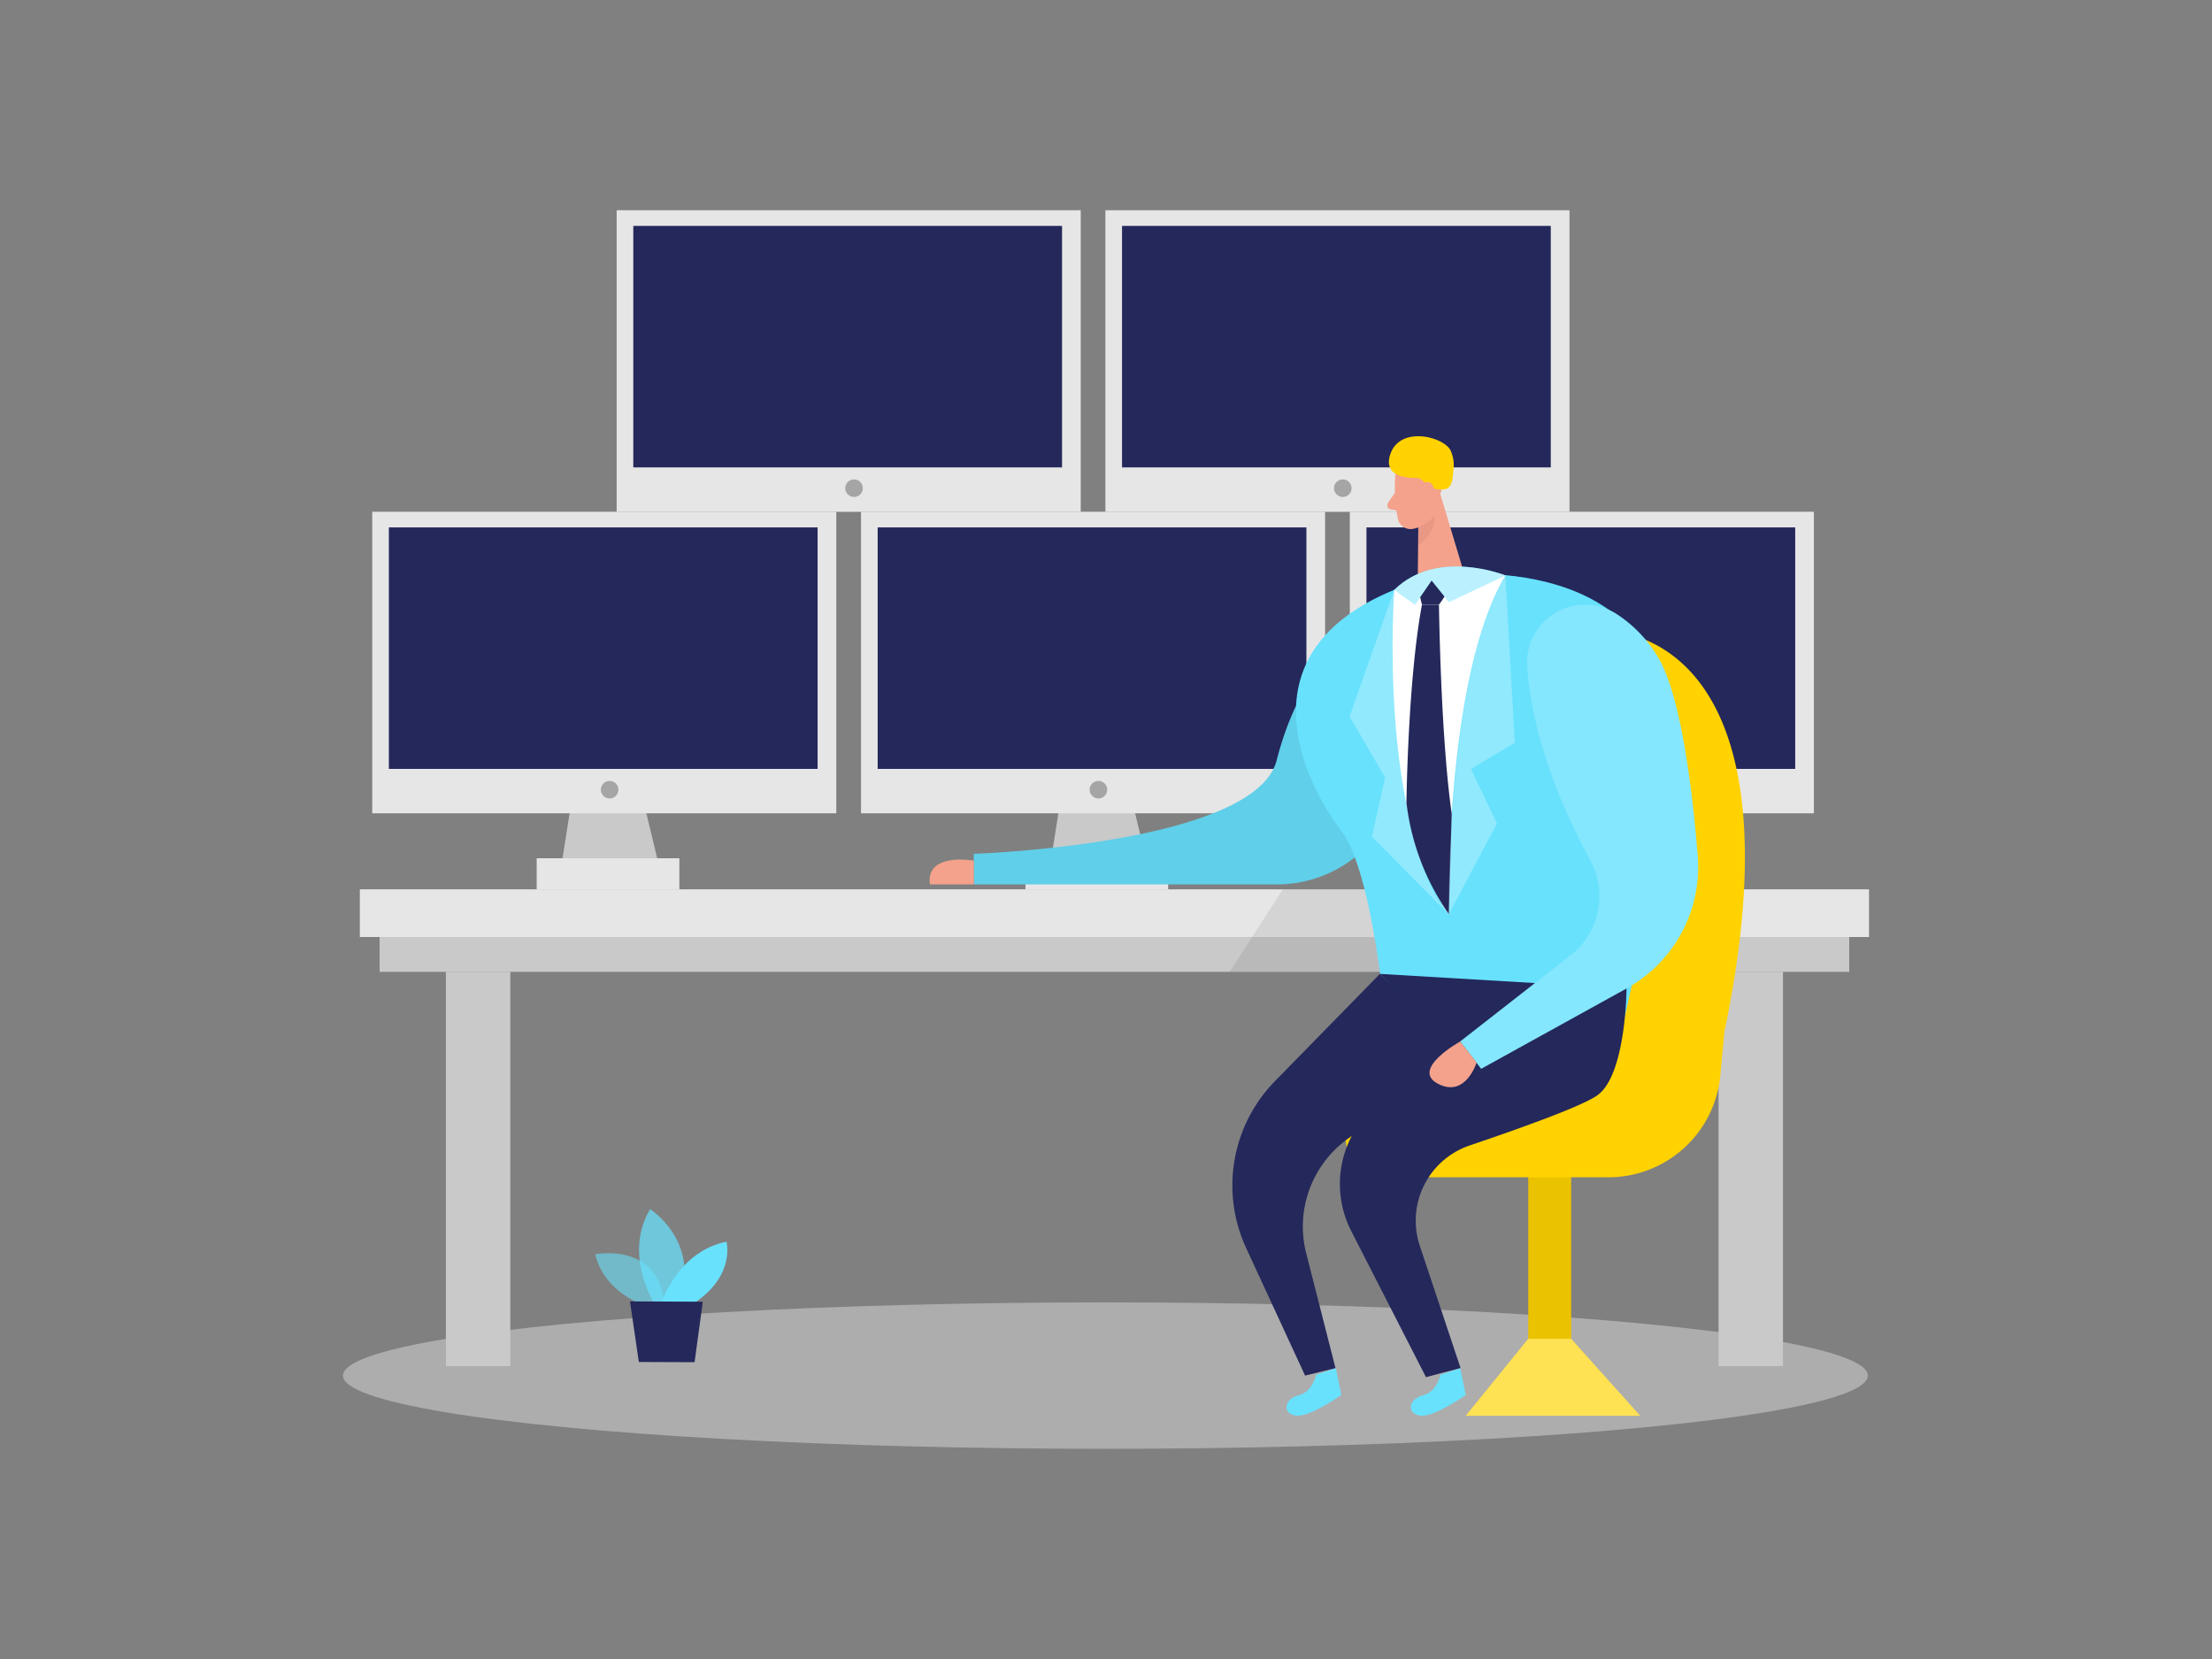 <svg id="Layer_1" data-name="Layer 1" xmlns="http://www.w3.org/2000/svg" viewBox="0 0 400 300"><rect x="0" y="0" width="400" height="300" fill="#808080" stroke="none"/><title>_</title><ellipse cx="199.89" cy="248.75" rx="137.87" ry="13.24" fill="#e6e6e6" opacity="0.45"/><rect x="310.77" y="175.73" width="11.65" height="71.31" fill="#c9c9c9"/><rect x="80.63" y="175.73" width="11.65" height="71.31" fill="#c9c9c9"/><rect x="68.65" y="169.44" width="265.75" height="6.3" fill="#c9c9c9"/><rect x="65.07" y="160.82" width="272.91" height="8.62" fill="#e6e6e6"/><polygon points="280.76 140.79 278.01 158.27 296.36 158.27 292.14 140.79 280.76 140.79" fill="#c9c9c9"/><rect x="273.82" y="155.2" width="25.8" height="5.62" fill="#e6e6e6"/><rect x="244.09" y="92.54" width="83.92" height="54.53" fill="#e6e6e6"/><rect x="247.1" y="95.37" width="77.53" height="43.67" fill="#24285b"/><circle cx="287.02" cy="142.8" r="1.59" fill="#a5a5a5"/><polygon points="192.38 140.79 189.62 158.27 207.97 158.27 203.75 140.79 192.38 140.79" fill="#c9c9c9"/><rect x="185.44" y="155.2" width="25.8" height="5.62" fill="#e6e6e6"/><rect x="155.7" y="92.54" width="83.92" height="54.53" fill="#e6e6e6"/><rect x="158.71" y="95.37" width="77.53" height="43.67" fill="#24285b"/><circle cx="198.63" cy="142.8" r="1.59" fill="#a5a5a5"/><polygon points="103.99 140.79 101.24 158.27 119.58 158.27 115.37 140.79 103.99 140.79" fill="#c9c9c9"/><rect x="97.05" y="155.2" width="25.8" height="5.62" fill="#e6e6e6"/><rect x="67.31" y="92.54" width="83.92" height="54.53" fill="#e6e6e6"/><rect x="70.32" y="95.37" width="77.53" height="43.67" fill="#24285b"/><circle cx="110.24" cy="142.8" r="1.59" fill="#a5a5a5"/><rect x="199.89" y="38.02" width="83.92" height="54.53" fill="#e6e6e6"/><rect x="202.9" y="40.85" width="77.53" height="43.67" fill="#24285b"/><circle cx="242.82" cy="88.28" r="1.59" fill="#a5a5a5"/><rect x="111.51" y="38.02" width="83.92" height="54.53" fill="#e6e6e6"/><rect x="114.52" y="40.85" width="77.53" height="43.67" fill="#24285b"/><circle cx="154.44" cy="88.28" r="1.59" fill="#a5a5a5"/><path d="M249.93,113.83s-13.1.46-19.07,23.67c-3.91,15.19-54.76,16.9-54.76,16.9v5.53h54.6a22.76,22.76,0,0,0,18.63-9.4,19.91,19.91,0,0,0,1.85-3.17C254.79,139.51,262.38,118.07,249.93,113.83Z" fill="#68e1fd"/><path d="M249.93,113.83s-13.1.46-19.07,23.67c-3.91,15.19-54.76,16.9-54.76,16.9v5.53h54.6a22.76,22.76,0,0,0,18.63-9.4,19.91,19.91,0,0,0,1.85-3.17C254.79,139.51,262.38,118.07,249.93,113.83Z" opacity="0.08"/><path d="M238,248.58s-.59,3.11-3.22,3.76-2.91,3.36-.41,3.66,8.19-3.75,8.19-3.75l-1-4.85Z" fill="#68e1fd"/><path d="M260.49,248.58s-.6,3.11-3.22,3.76-2.92,3.36-.42,3.66,8.2-3.75,8.2-3.75l-1-4.85Z" fill="#68e1fd"/><rect x="276.36" y="207.01" width="7.75" height="41.73" fill="#ffd200"/><rect x="276.36" y="207.01" width="7.75" height="41.73" opacity="0.08"/><polygon points="294.13 163.36 294.06 169.44 293.99 175.74 222.36 175.74 226.42 169.44 231.98 160.82 258.73 160.82 294.13 163.36" opacity="0.08"/><path d="M262.91,183.71s-8.55-56.82,11.42-66.6,52.16-.73,37.49,69.53l-.73,7.81a20.32,20.32,0,0,1-20.24,18.44H250.33c-7.44,0-9.71-10.18-2.94-13.25a35.7,35.7,0,0,1,7.25-2.34,10,10,0,0,0,7.81-8.79Z" fill="#ffd200"/><path d="M252.3,86.15a29.18,29.18,0,0,0,.51,7.79,2.36,2.36,0,0,0,2.91,1.65,5.23,5.23,0,0,0,4-4l1.33-4.13A4.2,4.2,0,0,0,259.13,83C256.45,81.14,252.36,83.28,252.3,86.15Z" fill="#f4a28c"/><polygon points="260.25 88.66 264.68 103.41 256.37 105.27 256.49 93.79 260.25 88.66" fill="#f4a28c"/><path d="M252.24,89.11,251,90.94a.76.76,0,0,0,.49,1.18l1.81.31Z" fill="#f4a28c"/><path d="M256.5,95.32a7.23,7.23,0,0,0,2.93-2.07s.41,3-3,5.44Z" fill="#ce8172" opacity="0.31"/><path d="M259,88.2l.41.17a4.36,4.36,0,0,0,1.3.14,2.24,2.24,0,0,0,.89-.13c1.11-.51,1.13-2.32,1.21-3.37a6.17,6.17,0,0,0-.58-3.71c-1.49-2.43-9.29-4.34-10.89,1.06-1,3.46,2.28,4.07,4.79,4.06.85,0,1.42.78,2.06,1.26A6.2,6.2,0,0,0,259,88.2Z" fill="#ffd200"/><path d="M256.92,88.87s0-1.81,1.36-1.69,1.37,2.73-.47,3Z" fill="#f4a28c"/><path d="M254.81,105.64,262,104s45-5.54,39.21,36.86c-5.42,39.79-9.38,50.18-9.38,50.18l-40.53,1.36s-2.26-33.73-8.78-42.2S223.14,116.78,254.81,105.64Z" fill="#68e1fd"/><path d="M252.13,106.66s-3,40.62,9.82,58.64c0,0-.72-42.78,10.27-61.25C272.22,104.05,262,101.22,252.13,106.66Z" fill="#fff"/><path d="M249.53,176.11l-19,19.42a26.94,26.94,0,0,0-5.19,30.14L236,248.75l5.5-1.35-5.29-20.74a19.56,19.56,0,0,1,9-21.7L267,192.15Z" fill="#24285b"/><path d="M249.53,176.11l44.6,2.64s-.07,15.81-5.38,19.39c-2.94,2-13.87,5.91-23,9a14.37,14.37,0,0,0-9,18.16l7.36,22.08-6.25,1.65L244.34,222.6A18.7,18.7,0,0,1,249,199.76l13.45-11.25Z" fill="#24285b"/><path d="M276.16,120.6a10.5,10.5,0,0,1,16.33-9.46,23.66,23.66,0,0,1,7.71,8.38C304,126.64,306,142.44,307,154.7a25.15,25.15,0,0,1-12.88,24.05l-26.28,14.52-3.79-4.94L284,172.75a13.52,13.52,0,0,0,3.58-17.14C283,147.12,277.13,134.07,276.16,120.6Z" fill="#68e1fd"/><path d="M276.16,120.6a10.5,10.5,0,0,1,16.33-9.46,23.66,23.66,0,0,1,7.71,8.38C304,126.64,306,142.44,307,154.7a25.15,25.15,0,0,1-12.88,24.05l-26.28,14.52-3.79-4.94L284,172.75a13.52,13.52,0,0,0,3.58-17.14C283,147.12,277.13,134.07,276.16,120.6Z" fill="#fff" opacity="0.19"/><path d="M264.06,188.33s-9.06,5-4.05,7.64,7-3.82,7-3.82Z" fill="#f4a28c"/><path d="M252.13,106.66l-8.08,22.88,6.42,11.08-2.38,10.68,13.86,14S250.47,155,252.13,106.66Z" fill="#fff" opacity="0.27"/><path d="M256.47,105.08c0-1.17.81-1,1.93-1.28s2.28-1.56,3.25-.49c1.88,2.09-1.44,6-1.44,6h-3.07A17.29,17.29,0,0,1,256.47,105.08Z" fill="#24285b"/><path d="M257.14,109.33h3.07s.29,23.78,2.31,37.84L262,165.3a44.25,44.25,0,0,1-7.67-20.15S254.59,122.88,257.14,109.33Z" fill="#24285b"/><path d="M252.13,106.66l3.75,2.67,3-4.36,3.14,3.89,10.19-4.81S259.89,99.06,252.13,106.66Z" fill="#68e1fd"/><path d="M252.13,106.66l3.75,2.67,3-4.36,3.14,3.89,10.19-4.81S259.89,99.06,252.13,106.66Z" fill="#fff" opacity="0.55"/><path d="M272.22,104.05l1.7,30.26L266,139.05l4.69,9.85L262,165.3S261.42,122.28,272.22,104.05Z" fill="#fff" opacity="0.27"/><path d="M176.1,155.63s-8.75-1.58-7.94,4.3h7.94Z" fill="#f4a28c"/><polygon points="276.36 242.09 284.11 242.09 296.6 256.02 265.05 256.02 276.36 242.09" fill="#ffd200"/><polygon points="276.36 242.09 284.11 242.09 296.6 256.02 265.05 256.02 276.36 242.09" fill="#fff" opacity="0.33"/><path d="M117.25,236.32s-7.9-2.16-9.61-9.51c0,0,12.23-2.48,12.58,10.16Z" fill="#68e1fd" opacity="0.58"/><path d="M118.22,235.53s-5.52-8.72-.66-16.88c0,0,9.31,5.91,5.17,16.9Z" fill="#68e1fd" opacity="0.73"/><path d="M119.64,235.54s2.92-9.22,11.73-11c0,0,1.66,6-5.7,11Z" fill="#68e1fd"/><polygon points="113.92 235.33 115.52 246.29 125.6 246.33 127.09 235.39 113.92 235.33" fill="#24285b"/></svg>